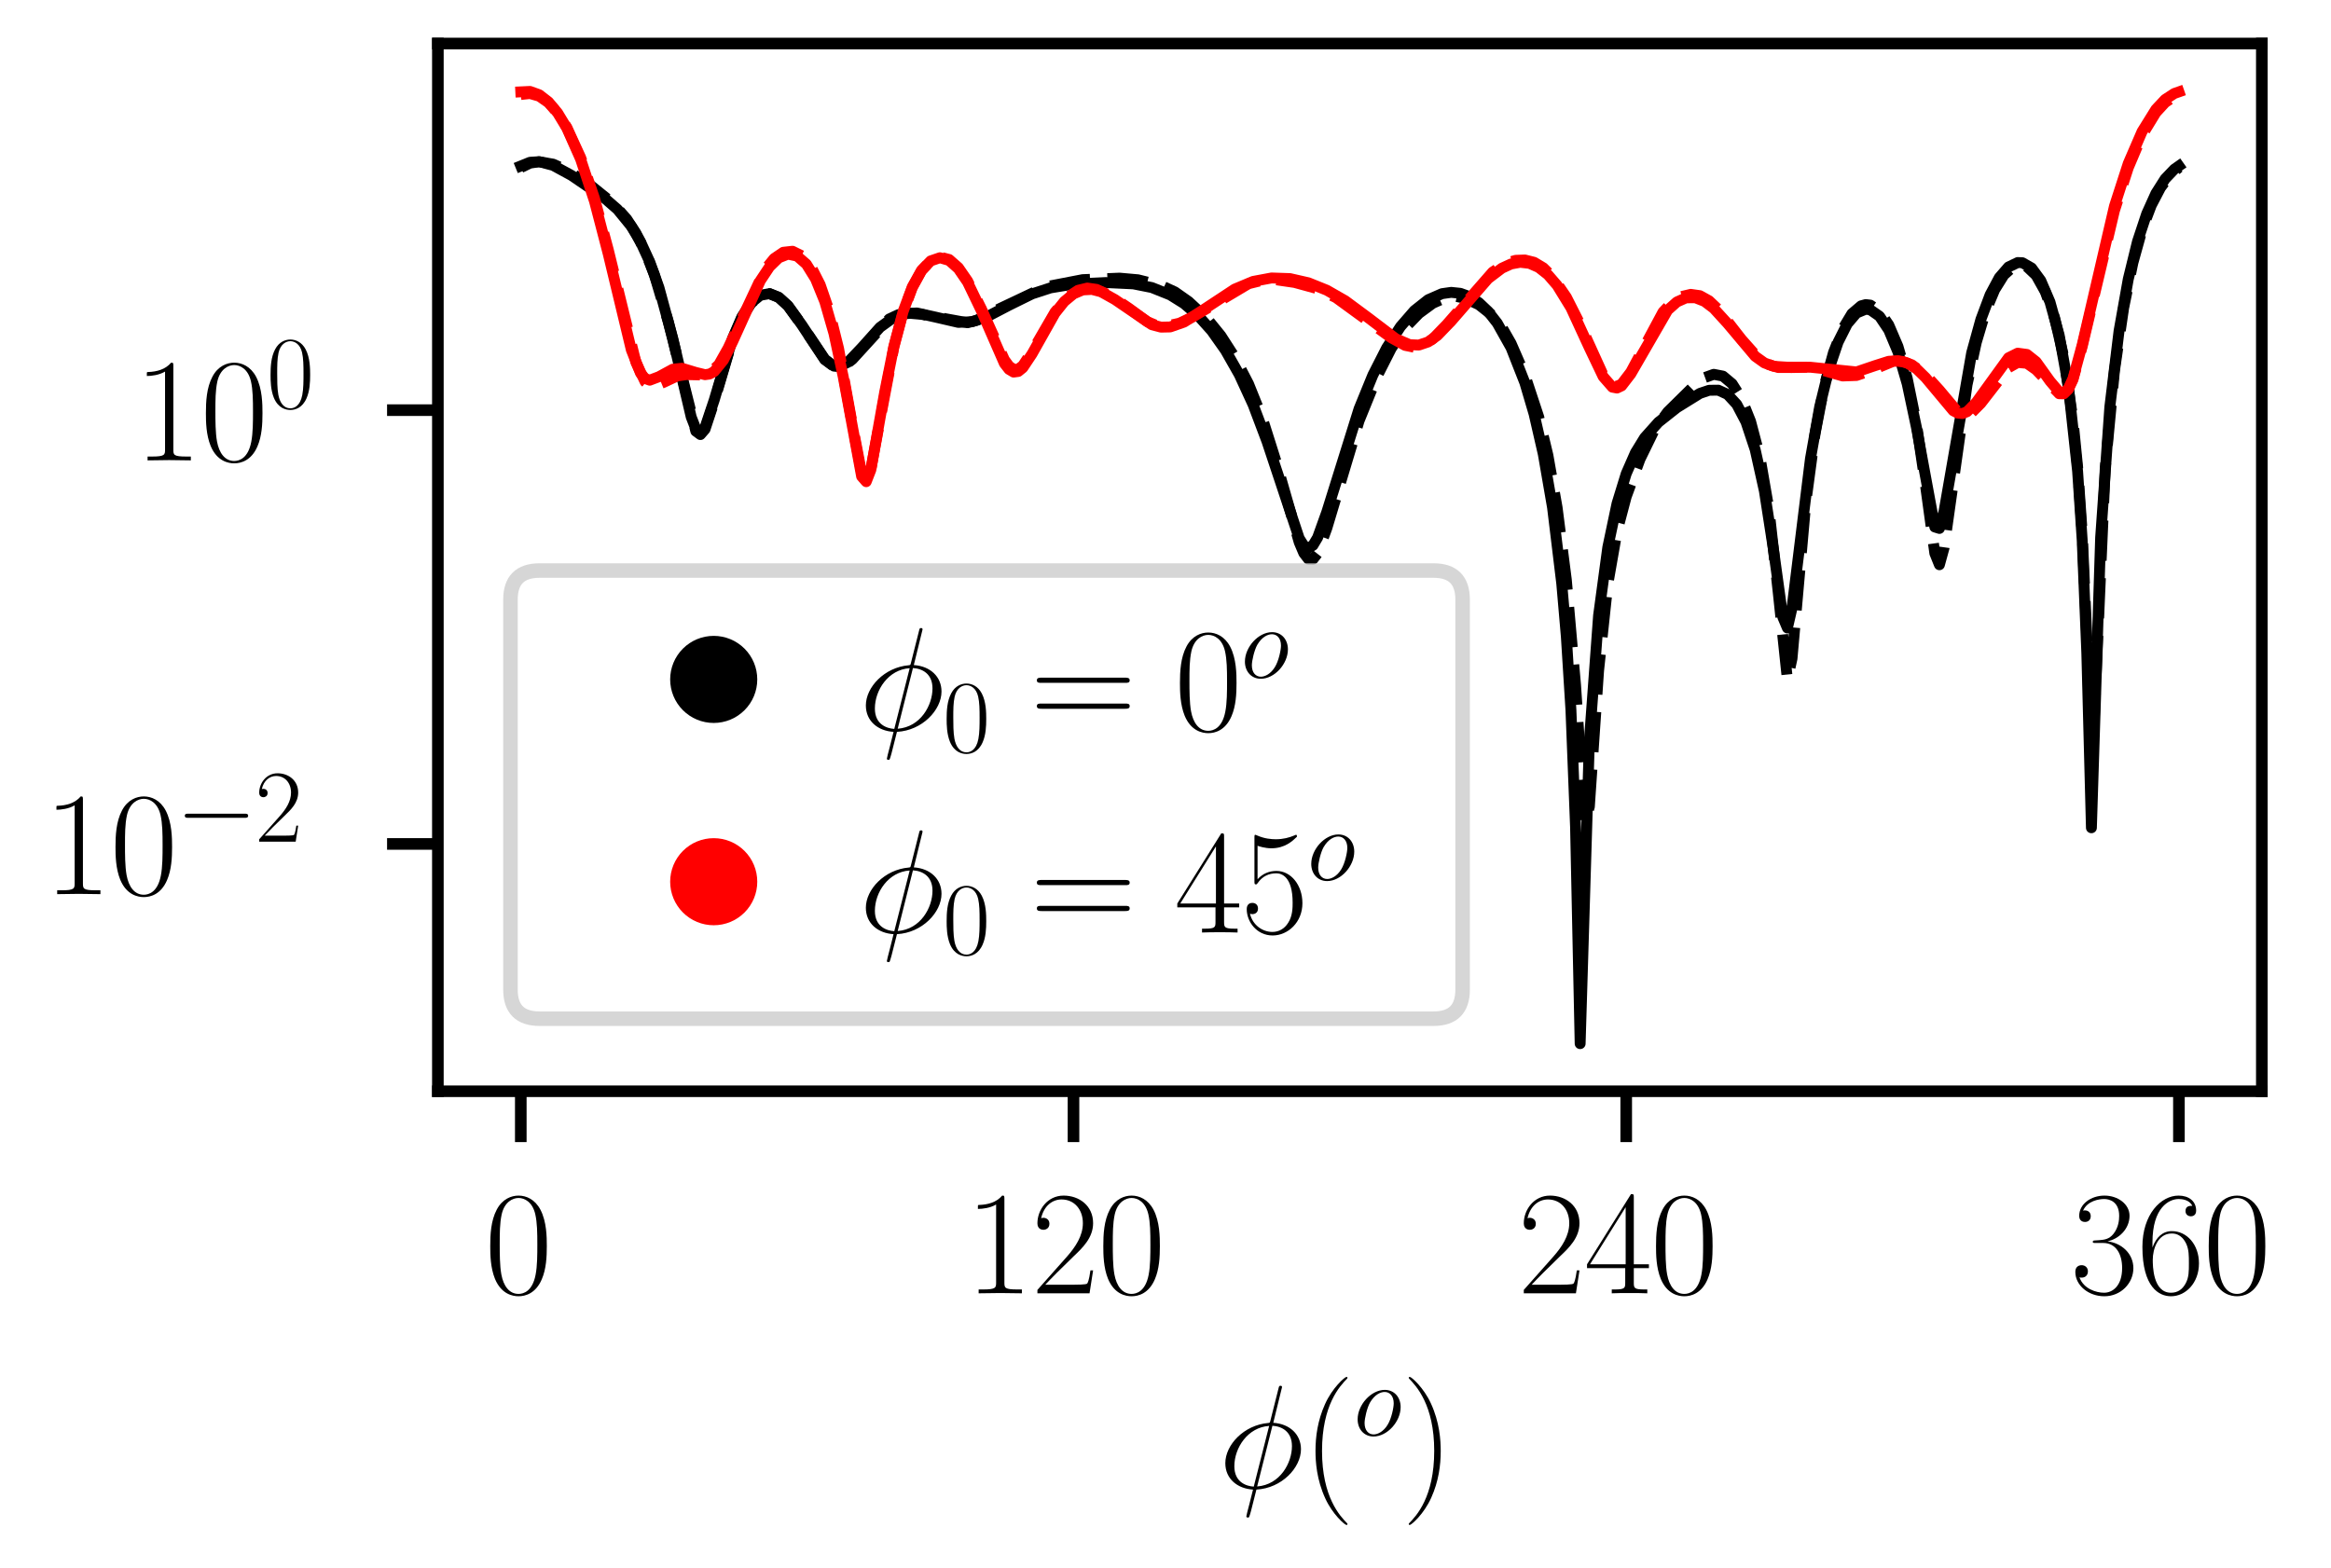 <?xml version="1.0" encoding="utf-8" standalone="no"?>
<!DOCTYPE svg PUBLIC "-//W3C//DTD SVG 1.1//EN"
  "http://www.w3.org/Graphics/SVG/1.1/DTD/svg11.dtd">
<svg xmlns:xlink="http://www.w3.org/1999/xlink" width="160.56pt" height="108pt" viewBox="0 0 160.56 108" xmlns="http://www.w3.org/2000/svg" version="1.1">
 <defs>
  <style type="text/css">*{stroke-linejoin: round; stroke-linecap: butt}</style>
 </defs>
 <g id="figure_1">
  <g id="patch_1">
   <path d="M 0 108 
L 160.56 108 
L 160.56 0 
L 0 0 
z
" style="fill: #ffffff"/>
  </g>
  <g id="axes_1">
   <g id="patch_2">
    <path d="M 30.161 75.181 
L 155.796 75.181 
L 155.796 3 
L 30.161 3 
z
" style="fill: #ffffff"/>
   </g>
   <g id="matplotlib.axis_1">
    <g id="xtick_1">
     <g id="line2d_1">
      <defs>
       <path id="m504cb5af54" d="M 0 0 
L 0 3.5 
" style="stroke: #000000; stroke-width: 0.8"/>
      </defs>
      <g>
       <use xlink:href="#m504cb5af54" x="35.872" y="75.181" style="stroke: #000000; stroke-width: 0.8"/>
      </g>
     </g>
     <g id="text_1">
      <!-- $\mathdefault{0}$ -->
      <g transform="translate(33.381 89.1) scale(0.1 -0.1)">
       <defs>
        <path id="CMR17-30" d="M 2688 2038 
C 2688 2430 2682 3099 2413 3613 
C 2176 4063 1798 4224 1466 4224 
C 1158 4224 768 4082 525 3620 
C 269 3137 243 2539 243 2038 
C 243 1671 250 1112 448 623 
C 723 -39 1216 -128 1466 -128 
C 1760 -128 2208 -7 2470 604 
C 2662 1048 2688 1568 2688 2038 
z
M 1466 -26 
C 1056 -26 813 328 723 816 
C 653 1196 653 1749 653 2109 
C 653 2604 653 3015 736 3407 
C 858 3954 1216 4121 1466 4121 
C 1728 4121 2067 3947 2189 3420 
C 2272 3054 2278 2623 2278 2109 
C 2278 1691 2278 1176 2202 797 
C 2067 96 1690 -26 1466 -26 
z
" transform="scale(0.016)"/>
       </defs>
       <use xlink:href="#CMR17-30" transform="scale(0.996)"/>
      </g>
     </g>
    </g>
    <g id="xtick_2">
     <g id="line2d_2">
      <g>
       <use xlink:href="#m504cb5af54" x="73.943" y="75.181" style="stroke: #000000; stroke-width: 0.8"/>
      </g>
     </g>
     <g id="text_2">
      <!-- $\mathdefault{120}$ -->
      <g transform="translate(66.471 89.1) scale(0.1 -0.1)">
       <defs>
        <path id="CMR17-31" d="M 1702 4083 
C 1702 4217 1696 4224 1606 4224 
C 1357 3927 979 3833 621 3820 
C 602 3820 570 3820 563 3808 
C 557 3795 557 3782 557 3648 
C 755 3648 1088 3686 1344 3839 
L 1344 467 
C 1344 243 1331 166 781 166 
L 589 166 
L 589 0 
C 896 6 1216 12 1523 12 
C 1830 12 2150 6 2458 0 
L 2458 166 
L 2266 166 
C 1715 166 1702 236 1702 467 
L 1702 4083 
z
" transform="scale(0.016)"/>
        <path id="CMR17-32" d="M 2669 990 
L 2554 990 
C 2490 537 2438 460 2413 422 
C 2381 371 1920 371 1830 371 
L 602 371 
C 832 620 1280 1073 1824 1596 
C 2214 1966 2669 2400 2669 3033 
C 2669 3788 2067 4224 1395 4224 
C 691 4224 262 3603 262 3027 
C 262 2777 448 2745 525 2745 
C 589 2745 781 2783 781 3007 
C 781 3206 614 3264 525 3264 
C 486 3264 448 3257 422 3244 
C 544 3788 915 4057 1306 4057 
C 1862 4057 2227 3616 2227 3033 
C 2227 2477 1901 1998 1536 1583 
L 262 147 
L 262 0 
L 2515 0 
L 2669 990 
z
" transform="scale(0.016)"/>
       </defs>
       <use xlink:href="#CMR17-31" transform="scale(0.996)"/>
       <use xlink:href="#CMR17-32" transform="translate(45.69 0) scale(0.996)"/>
       <use xlink:href="#CMR17-30" transform="translate(91.381 0) scale(0.996)"/>
      </g>
     </g>
    </g>
    <g id="xtick_3">
     <g id="line2d_3">
      <g>
       <use xlink:href="#m504cb5af54" x="112.014" y="75.181" style="stroke: #000000; stroke-width: 0.8"/>
      </g>
     </g>
     <g id="text_3">
      <!-- $\mathdefault{240}$ -->
      <g transform="translate(104.542 89.1) scale(0.1 -0.1)">
       <defs>
        <path id="CMR17-34" d="M 2150 4147 
C 2150 4281 2144 4288 2029 4288 
L 128 1254 
L 128 1088 
L 1779 1088 
L 1779 460 
C 1779 230 1766 166 1318 166 
L 1197 166 
L 1197 0 
C 1402 12 1747 12 1965 12 
C 2182 12 2528 12 2733 0 
L 2733 166 
L 2611 166 
C 2163 166 2150 230 2150 460 
L 2150 1088 
L 2803 1088 
L 2803 1254 
L 2150 1254 
L 2150 4147 
z
M 1798 3723 
L 1798 1254 
L 256 1254 
L 1798 3723 
z
" transform="scale(0.016)"/>
       </defs>
       <use xlink:href="#CMR17-32" transform="scale(0.996)"/>
       <use xlink:href="#CMR17-34" transform="translate(45.69 0) scale(0.996)"/>
       <use xlink:href="#CMR17-30" transform="translate(91.381 0) scale(0.996)"/>
      </g>
     </g>
    </g>
    <g id="xtick_4">
     <g id="line2d_4">
      <g>
       <use xlink:href="#m504cb5af54" x="150.085" y="75.181" style="stroke: #000000; stroke-width: 0.8"/>
      </g>
     </g>
     <g id="text_4">
      <!-- $\mathdefault{360}$ -->
      <g transform="translate(142.613 89.1) scale(0.1 -0.1)">
       <defs>
        <path id="CMR17-33" d="M 1414 2176 
C 1984 2176 2234 1673 2234 1094 
C 2234 322 1824 25 1453 25 
C 1114 25 563 193 390 691 
C 422 678 454 678 486 678 
C 640 678 755 780 755 947 
C 755 1132 614 1216 486 1216 
C 378 1216 211 1164 211 927 
C 211 335 787 -128 1466 -128 
C 2176 -128 2720 432 2720 1087 
C 2720 1718 2208 2176 1600 2246 
C 2086 2347 2554 2776 2554 3353 
C 2554 3856 2048 4224 1472 4224 
C 890 4224 378 3862 378 3347 
C 378 3123 544 3084 627 3084 
C 762 3084 877 3167 877 3334 
C 877 3500 762 3584 627 3584 
C 602 3584 570 3584 544 3571 
C 730 3999 1235 4076 1459 4076 
C 1683 4076 2106 3966 2106 3347 
C 2106 3167 2080 2851 1862 2574 
C 1670 2329 1453 2316 1242 2297 
C 1210 2297 1062 2284 1037 2284 
C 992 2278 966 2272 966 2227 
C 966 2182 973 2176 1101 2176 
L 1414 2176 
z
" transform="scale(0.016)"/>
        <path id="CMR17-36" d="M 678 2198 
C 678 3712 1395 4076 1811 4076 
C 1946 4076 2272 4049 2400 3782 
C 2298 3782 2106 3782 2106 3558 
C 2106 3385 2246 3328 2336 3328 
C 2394 3328 2566 3353 2566 3571 
C 2566 3987 2246 4224 1805 4224 
C 1043 4224 243 3411 243 2011 
C 243 257 966 -128 1478 -128 
C 2099 -128 2688 431 2688 1295 
C 2688 2101 2170 2688 1517 2688 
C 1126 2688 838 2430 678 1979 
L 678 2198 
z
M 1478 25 
C 691 25 691 1212 691 1450 
C 691 1914 909 2585 1504 2585 
C 1613 2585 1926 2585 2138 2140 
C 2253 1889 2253 1624 2253 1302 
C 2253 954 2253 696 2118 438 
C 1978 173 1773 25 1478 25 
z
" transform="scale(0.016)"/>
       </defs>
       <use xlink:href="#CMR17-33" transform="scale(0.996)"/>
       <use xlink:href="#CMR17-36" transform="translate(45.69 0) scale(0.996)"/>
       <use xlink:href="#CMR17-30" transform="translate(91.381 0) scale(0.996)"/>
      </g>
     </g>
    </g>
    <g id="text_5">
     <!-- $\phi (^o)$ -->
     <g transform="translate(83.921 102.509) scale(0.1 -0.1)">
      <defs>
       <path id="CMMI12-1e" d="M 2752 4358 
C 2752 4416 2707 4416 2688 4416 
C 2630 4416 2624 4403 2598 4294 
L 2253 2924 
C 2234 2841 2227 2835 2221 2828 
C 2214 2816 2170 2809 2157 2809 
C 1107 2720 301 1863 301 1071 
C 301 387 832 -32 1498 -71 
C 1446 -266 1402 -467 1350 -662 
C 1261 -995 1210 -1204 1210 -1229 
C 1210 -1242 1210 -1280 1274 -1280 
C 1293 -1280 1318 -1280 1331 -1255 
C 1344 -1242 1382 -1089 1408 -1008 
L 1645 -71 
C 2739 -13 3571 875 3571 1673 
C 3571 2313 3085 2771 2374 2816 
L 2752 4358 
z
M 2336 2688 
C 2758 2662 3181 2428 3181 1806 
C 3181 1090 2675 140 1677 64 
L 2336 2688 
z
M 1530 57 
C 1216 76 691 241 691 938 
C 691 1737 1274 2624 2195 2681 
L 1530 57 
z
" transform="scale(0.016)"/>
       <path id="CMR17-28" d="M 1958 -1562 
C 1958 -1556 1958 -1543 1939 -1524 
C 1645 -1223 858 -403 858 1596 
C 858 3595 1632 4408 1946 4729 
C 1946 4735 1958 4748 1958 4767 
C 1958 4787 1939 4800 1914 4800 
C 1843 4800 1299 4325 986 3620 
C 666 2909 576 2218 576 1603 
C 576 1141 621 360 1005 -467 
C 1312 -1133 1837 -1600 1914 -1600 
C 1946 -1600 1958 -1588 1958 -1562 
z
" transform="scale(0.016)"/>
       <path id="CMMI12-6f" d="M 2918 1755 
C 2918 2362 2522 2816 1939 2816 
C 1094 2816 262 1896 262 996 
C 262 389 659 -64 1242 -64 
C 2093 -64 2918 855 2918 1755 
z
M 1248 64 
C 928 64 691 319 691 766 
C 691 1060 845 1711 1024 2030 
C 1312 2522 1670 2687 1933 2687 
C 2246 2687 2490 2432 2490 1985 
C 2490 1730 2355 1047 2112 657 
C 1850 230 1498 64 1248 64 
z
" transform="scale(0.016)"/>
       <path id="CMR17-29" d="M 1683 1596 
C 1683 2057 1638 2839 1254 3665 
C 947 4332 422 4800 346 4800 
C 326 4800 301 4793 301 4761 
C 301 4748 307 4742 314 4729 
C 621 4408 1402 3595 1402 1603 
C 1402 -396 627 -1210 314 -1530 
C 307 -1543 301 -1549 301 -1562 
C 301 -1594 326 -1600 346 -1600 
C 416 -1600 960 -1127 1274 -422 
C 1594 289 1683 981 1683 1596 
z
" transform="scale(0.016)"/>
      </defs>
      <use xlink:href="#CMMI12-1e" transform="scale(0.996)"/>
      <use xlink:href="#CMR17-28" transform="translate(57.734 0) scale(0.996)"/>
      <use xlink:href="#CMMI12-6f" transform="translate(93.015 36.154) scale(0.697)"/>
      <use xlink:href="#CMR17-29" transform="translate(126.34 0) scale(0.996)"/>
     </g>
    </g>
   </g>
   <g id="matplotlib.axis_2">
    <g id="ytick_1">
     <g id="line2d_5">
      <defs>
       <path id="ma569e94b86" d="M 0 0 
L -3.5 0 
" style="stroke: #000000; stroke-width: 0.8"/>
      </defs>
      <g>
       <use xlink:href="#ma569e94b86" x="30.161" y="58.141" style="stroke: #000000; stroke-width: 0.8"/>
      </g>
     </g>
     <g id="text_6">
      <!-- $\mathdefault{10^{-2}}$ -->
      <g transform="translate(3 61.6) scale(0.1 -0.1)">
       <defs>
        <path id="CMSY10-0" d="M 4218 1472 
C 4326 1472 4442 1472 4442 1600 
C 4442 1728 4326 1728 4218 1728 
L 755 1728 
C 646 1728 531 1728 531 1600 
C 531 1472 646 1472 755 1472 
L 4218 1472 
z
" transform="scale(0.016)"/>
       </defs>
       <use xlink:href="#CMR17-31" transform="scale(0.996)"/>
       <use xlink:href="#CMR17-30" transform="translate(45.69 0) scale(0.996)"/>
       <use xlink:href="#CMSY10-0" transform="translate(91.381 36.154) scale(0.697)"/>
       <use xlink:href="#CMR17-32" transform="translate(145.622 36.154) scale(0.697)"/>
      </g>
     </g>
    </g>
    <g id="ytick_2">
     <g id="line2d_6">
      <g>
       <use xlink:href="#ma569e94b86" x="30.161" y="28.258" style="stroke: #000000; stroke-width: 0.8"/>
      </g>
     </g>
     <g id="text_7">
      <!-- $\mathdefault{10^{0}}$ -->
      <g transform="translate(9.227 31.717) scale(0.1 -0.1)">
       <use xlink:href="#CMR17-31" transform="scale(0.996)"/>
       <use xlink:href="#CMR17-30" transform="translate(45.69 0) scale(0.996)"/>
       <use xlink:href="#CMR17-30" transform="translate(91.381 36.154) scale(0.697)"/>
      </g>
     </g>
    </g>
   </g>
   <g id="line2d_7">
    <path d="M 35.872 11.436 
L 36.506 11.179 
L 37.141 11.139 
L 38.092 11.391 
L 39.361 12.081 
L 41.582 13.596 
L 42.534 14.427 
L 43.486 15.591 
L 44.12 16.661 
L 44.755 18.045 
L 45.389 19.816 
L 46.341 23.313 
L 47.61 28.725 
L 47.927 29.544 
L 48.245 29.797 
L 48.562 29.45 
L 49.196 27.557 
L 50.466 23.299 
L 51.1 21.835 
L 51.735 20.864 
L 52.369 20.344 
L 53.004 20.229 
L 53.638 20.48 
L 54.273 21.053 
L 55.224 22.38 
L 56.811 24.778 
L 57.445 25.224 
L 57.763 25.256 
L 58.397 24.963 
L 59.349 23.962 
L 60.618 22.548 
L 61.57 21.858 
L 62.204 21.62 
L 63.156 21.561 
L 64.425 21.844 
L 66.011 22.211 
L 66.963 22.161 
L 67.915 21.858 
L 69.501 21.03 
L 71.087 20.247 
L 72.356 19.834 
L 73.943 19.572 
L 76.164 19.466 
L 78.067 19.557 
L 79.336 19.81 
L 80.605 20.318 
L 81.557 20.914 
L 82.509 21.728 
L 83.461 22.79 
L 84.412 24.136 
L 85.364 25.813 
L 86.316 27.882 
L 87.268 30.405 
L 89.489 37.088 
L 89.806 37.59 
L 90.123 37.759 
L 90.44 37.565 
L 90.758 37.034 
L 91.392 35.271 
L 93.613 28.164 
L 94.565 25.834 
L 95.517 23.964 
L 96.468 22.5 
L 97.42 21.403 
L 98.372 20.649 
L 99.324 20.232 
L 99.958 20.142 
L 100.593 20.208 
L 101.227 20.439 
L 101.862 20.847 
L 102.496 21.447 
L 103.131 22.262 
L 104.083 23.957 
L 105.034 26.372 
L 105.669 28.523 
L 106.303 31.286 
L 106.938 34.957 
L 107.572 40.185 
L 107.89 43.863 
L 108.207 48.924 
L 108.524 56.964 
L 108.841 71.9 
L 109.476 51.031 
L 110.111 42.395 
L 110.745 37.708 
L 111.38 34.695 
L 112.014 32.633 
L 112.649 31.185 
L 113.283 30.153 
L 114.235 29.088 
L 115.504 28.084 
L 117.09 27.102 
L 117.725 26.887 
L 118.359 26.88 
L 118.994 27.17 
L 119.628 27.858 
L 120.263 29.068 
L 120.897 30.974 
L 121.532 33.827 
L 122.166 37.923 
L 122.801 42.516 
L 123.118 43.264 
L 123.435 41.886 
L 124.705 31.6 
L 125.339 28.034 
L 125.974 25.434 
L 126.608 23.571 
L 127.243 22.308 
L 127.877 21.565 
L 128.512 21.301 
L 128.829 21.345 
L 129.463 21.788 
L 130.098 22.735 
L 130.732 24.249 
L 131.367 26.437 
L 132.002 29.432 
L 133.271 36.307 
L 133.588 36.405 
L 133.905 35.237 
L 135.809 24.309 
L 136.443 22.009 
L 137.078 20.313 
L 137.712 19.125 
L 138.347 18.391 
L 138.981 18.088 
L 139.299 18.099 
L 139.933 18.461 
L 140.568 19.326 
L 141.202 20.802 
L 141.837 23.092 
L 142.471 26.621 
L 143.106 32.467 
L 143.423 37.228 
L 143.74 44.988 
L 144.057 57.028 
L 144.692 37.036 
L 145.326 28.031 
L 145.961 22.798 
L 146.596 19.229 
L 147.23 16.642 
L 147.865 14.729 
L 148.499 13.323 
L 149.134 12.323 
L 149.768 11.659 
L 150.085 11.436 
L 150.085 11.436 
" clip-path="url(#p63ed4bbf6e)" style="fill: none; stroke: #000000; stroke-width: 0.75; stroke-linecap: square"/>
   </g>
   <g id="line2d_8">
    <path d="M 35.872 11.544 
L 36.506 11.239 
L 37.141 11.143 
L 38.092 11.307 
L 39.044 11.727 
L 40.63 12.732 
L 42.217 14.015 
L 43.169 15.09 
L 43.803 16.062 
L 44.438 17.319 
L 45.072 18.926 
L 46.024 22.135 
L 47.927 29.703 
L 48.245 29.938 
L 48.562 29.572 
L 49.196 27.655 
L 50.466 23.359 
L 51.1 21.874 
L 51.735 20.884 
L 52.369 20.349 
L 53.004 20.231 
L 53.638 20.491 
L 54.273 21.074 
L 55.224 22.381 
L 56.811 24.746 
L 57.445 25.255 
L 57.763 25.32 
L 58.08 25.249 
L 58.714 24.755 
L 61.252 21.974 
L 61.887 21.678 
L 62.521 21.572 
L 63.473 21.655 
L 66.646 22.235 
L 67.28 22.068 
L 68.867 21.259 
L 72.039 19.757 
L 74.577 19.266 
L 77.115 19.161 
L 78.384 19.275 
L 79.971 19.671 
L 80.923 20.108 
L 81.874 20.777 
L 83.143 21.955 
L 84.095 23.129 
L 85.047 24.608 
L 85.999 26.445 
L 86.95 28.81 
L 87.902 31.821 
L 89.489 37.355 
L 89.806 38.104 
L 90.123 38.517 
L 90.44 38.523 
L 90.758 38.117 
L 91.392 36.39 
L 93.613 28.991 
L 94.882 25.868 
L 95.834 23.992 
L 96.786 22.575 
L 97.737 21.591 
L 98.689 20.893 
L 99.641 20.471 
L 100.275 20.415 
L 100.91 20.545 
L 101.862 20.99 
L 102.814 21.741 
L 103.448 22.545 
L 104.083 23.657 
L 105.034 25.842 
L 105.986 28.721 
L 106.621 31.367 
L 107.255 34.971 
L 107.89 39.948 
L 108.524 47.181 
L 109.159 56.711 
L 109.476 55.572 
L 110.111 46.208 
L 110.745 40.245 
L 111.38 36.619 
L 112.014 34.221 
L 112.966 31.629 
L 113.918 29.681 
L 114.869 28.381 
L 116.773 26.504 
L 117.408 26.018 
L 118.042 25.788 
L 118.677 25.911 
L 119.311 26.442 
L 119.946 27.443 
L 120.58 29.029 
L 121.215 31.433 
L 121.849 35.102 
L 122.484 40.805 
L 123.118 46.82 
L 123.435 45.368 
L 124.387 34.598 
L 125.022 29.874 
L 125.656 26.602 
L 126.291 24.286 
L 126.925 22.665 
L 127.56 21.611 
L 128.194 21.07 
L 128.512 20.984 
L 128.829 21.02 
L 129.463 21.454 
L 130.098 22.384 
L 130.732 23.867 
L 131.367 26.047 
L 132.002 29.17 
L 132.636 33.49 
L 133.271 38.118 
L 133.588 38.906 
L 133.905 37.751 
L 135.491 26.508 
L 136.126 23.596 
L 136.76 21.472 
L 137.395 19.959 
L 138.029 18.942 
L 138.664 18.373 
L 139.299 18.253 
L 139.616 18.369 
L 140.25 18.971 
L 140.885 20.104 
L 141.519 21.888 
L 142.154 24.613 
L 142.788 28.941 
L 143.106 32.17 
L 143.423 36.725 
L 143.74 43.85 
L 144.057 53.921 
L 145.009 32.249 
L 145.644 25.548 
L 146.278 21.209 
L 146.913 18.109 
L 147.547 15.824 
L 148.182 14.142 
L 148.816 12.929 
L 149.451 12.086 
L 150.085 11.536 
L 150.085 11.536 
" clip-path="url(#p63ed4bbf6e)" style="fill: none; stroke-dasharray: 2.775,1.2; stroke-dashoffset: 0; stroke: #000000; stroke-width: 0.75"/>
   </g>
   <g id="line2d_9">
    <path d="M 35.872 6.328 
L 36.506 6.298 
L 37.141 6.526 
L 37.775 7.017 
L 38.41 7.779 
L 39.044 8.826 
L 39.996 10.971 
L 40.948 13.859 
L 41.899 17.504 
L 43.486 24.103 
L 44.12 25.71 
L 44.438 26.079 
L 44.755 26.192 
L 45.389 25.953 
L 46.341 25.436 
L 46.976 25.37 
L 47.927 25.658 
L 48.562 25.813 
L 48.879 25.768 
L 49.196 25.594 
L 49.831 24.811 
L 50.466 23.54 
L 52.369 19.339 
L 53.004 18.382 
L 53.638 17.763 
L 54.273 17.509 
L 54.907 17.642 
L 55.542 18.196 
L 56.176 19.217 
L 56.811 20.777 
L 57.445 22.98 
L 58.08 25.947 
L 59.349 32.822 
L 59.666 33.184 
L 59.983 32.372 
L 60.935 27.031 
L 61.57 23.857 
L 62.204 21.47 
L 62.839 19.764 
L 63.473 18.625 
L 64.108 17.973 
L 64.742 17.757 
L 65.377 17.943 
L 66.011 18.509 
L 66.646 19.435 
L 67.598 21.414 
L 69.184 25.041 
L 69.501 25.447 
L 69.818 25.635 
L 70.136 25.592 
L 70.453 25.337 
L 71.087 24.383 
L 72.674 21.565 
L 73.308 20.772 
L 73.943 20.245 
L 74.577 19.975 
L 75.212 19.939 
L 75.846 20.104 
L 76.798 20.637 
L 79.336 22.37 
L 79.971 22.538 
L 80.605 22.524 
L 81.557 22.191 
L 82.826 21.383 
L 85.047 19.918 
L 86.316 19.387 
L 87.585 19.15 
L 88.854 19.193 
L 90.123 19.482 
L 91.392 19.994 
L 92.661 20.72 
L 94.247 21.894 
L 96.151 23.342 
L 97.103 23.748 
L 97.737 23.772 
L 98.372 23.557 
L 99.006 23.114 
L 99.958 22.127 
L 102.496 19.202 
L 103.448 18.478 
L 104.083 18.186 
L 104.717 18.07 
L 105.352 18.144 
L 105.986 18.424 
L 106.621 18.924 
L 107.255 19.657 
L 108.207 21.205 
L 109.476 23.958 
L 110.428 25.951 
L 111.062 26.674 
L 111.38 26.734 
L 111.697 26.583 
L 112.331 25.761 
L 114.869 21.368 
L 115.504 20.802 
L 116.138 20.519 
L 116.773 20.513 
L 117.408 20.763 
L 118.042 21.242 
L 118.994 22.286 
L 120.897 24.547 
L 121.532 25.002 
L 122.166 25.236 
L 123.118 25.295 
L 124.705 25.3 
L 127.877 25.623 
L 129.146 25.192 
L 130.098 24.89 
L 130.732 24.848 
L 131.367 25.007 
L 132.002 25.397 
L 132.636 26.017 
L 134.54 28.296 
L 134.857 28.462 
L 135.174 28.489 
L 135.491 28.365 
L 136.126 27.721 
L 138.347 24.648 
L 138.981 24.331 
L 139.616 24.418 
L 140.25 24.921 
L 141.202 26.25 
L 141.837 26.998 
L 142.154 27.055 
L 142.471 26.764 
L 142.788 26.083 
L 143.423 23.759 
L 145.644 14.206 
L 146.596 11.261 
L 147.547 9.062 
L 148.499 7.531 
L 149.134 6.854 
L 149.768 6.439 
L 150.085 6.328 
L 150.085 6.328 
" clip-path="url(#p63ed4bbf6e)" style="fill: none; stroke: #ff0000; stroke-width: 0.75; stroke-linecap: square"/>
   </g>
   <g id="line2d_10">
    <path d="M 35.872 6.511 
L 36.506 6.444 
L 37.141 6.627 
L 37.775 7.069 
L 38.41 7.782 
L 39.044 8.783 
L 39.996 10.856 
L 40.948 13.661 
L 41.899 17.21 
L 43.803 24.963 
L 44.438 26.305 
L 44.755 26.561 
L 45.072 26.603 
L 45.707 26.344 
L 46.658 25.897 
L 47.293 25.807 
L 48.562 25.838 
L 48.879 25.722 
L 49.514 25.116 
L 50.148 23.991 
L 52.686 18.589 
L 53.321 17.811 
L 53.955 17.38 
L 54.59 17.309 
L 55.224 17.624 
L 55.859 18.368 
L 56.493 19.614 
L 57.128 21.456 
L 57.763 24.013 
L 58.714 29.281 
L 59.349 32.58 
L 59.666 33.051 
L 59.983 32.34 
L 60.618 28.931 
L 61.57 23.914 
L 62.204 21.527 
L 62.839 19.813 
L 63.473 18.652 
L 64.108 17.967 
L 64.742 17.715 
L 65.377 17.876 
L 66.011 18.434 
L 66.646 19.355 
L 67.598 21.275 
L 69.184 24.787 
L 69.501 25.222 
L 69.818 25.445 
L 70.136 25.431 
L 70.453 25.188 
L 71.087 24.229 
L 72.674 21.495 
L 73.626 20.417 
L 74.26 19.999 
L 74.895 19.846 
L 75.529 19.936 
L 76.481 20.368 
L 77.75 21.229 
L 79.019 22.158 
L 79.653 22.423 
L 80.288 22.479 
L 81.24 22.267 
L 82.192 21.815 
L 85.999 19.547 
L 86.95 19.312 
L 87.902 19.274 
L 89.171 19.459 
L 90.758 19.893 
L 92.027 20.507 
L 93.613 21.662 
L 95.834 23.274 
L 96.786 23.795 
L 97.42 23.925 
L 98.055 23.778 
L 98.689 23.35 
L 99.641 22.368 
L 102.814 18.742 
L 103.765 18.123 
L 104.4 17.934 
L 105.034 17.911 
L 105.669 18.07 
L 106.303 18.45 
L 106.938 19.079 
L 107.89 20.47 
L 108.841 22.348 
L 110.428 25.84 
L 111.062 26.555 
L 111.38 26.611 
L 111.697 26.46 
L 112.331 25.63 
L 114.552 21.49 
L 115.187 20.824 
L 115.821 20.431 
L 116.456 20.279 
L 117.09 20.37 
L 117.725 20.723 
L 118.359 21.324 
L 119.946 23.367 
L 120.897 24.436 
L 121.849 25.12 
L 122.484 25.32 
L 123.435 25.321 
L 124.705 25.297 
L 125.656 25.543 
L 126.925 25.902 
L 127.877 25.868 
L 128.829 25.543 
L 130.415 24.89 
L 131.05 24.895 
L 131.684 25.129 
L 132.636 25.824 
L 133.588 26.874 
L 134.857 28.386 
L 135.174 28.553 
L 135.491 28.566 
L 135.809 28.425 
L 136.443 27.786 
L 138.347 25.33 
L 138.981 24.971 
L 139.616 25.03 
L 140.25 25.476 
L 141.837 27.126 
L 142.154 27.13 
L 142.471 26.822 
L 142.788 26.15 
L 143.423 23.872 
L 145.644 14.508 
L 146.596 11.554 
L 147.547 9.312 
L 148.499 7.754 
L 149.134 7.065 
L 149.768 6.633 
L 150.085 6.507 
L 150.085 6.507 
" clip-path="url(#p63ed4bbf6e)" style="fill: none; stroke-dasharray: 2.775,1.2; stroke-dashoffset: 0; stroke: #ff0000; stroke-width: 0.75"/>
   </g>
   <g id="patch_3">
    <path d="M 30.161 75.181 
L 30.161 3 
" style="fill: none; stroke: #000000; stroke-width: 0.8; stroke-linejoin: miter; stroke-linecap: square"/>
   </g>
   <g id="patch_4">
    <path d="M 155.796 75.181 
L 155.796 3 
" style="fill: none; stroke: #000000; stroke-width: 0.8; stroke-linejoin: miter; stroke-linecap: square"/>
   </g>
   <g id="patch_5">
    <path d="M 30.161 75.181 
L 155.796 75.181 
" style="fill: none; stroke: #000000; stroke-width: 0.8; stroke-linejoin: miter; stroke-linecap: square"/>
   </g>
   <g id="patch_6">
    <path d="M 30.161 3 
L 155.796 3 
" style="fill: none; stroke: #000000; stroke-width: 0.8; stroke-linejoin: miter; stroke-linecap: square"/>
   </g>
   <g id="legend_1">
    <g id="patch_7">
     <path d="M 37.161 70.181 
L 98.745 70.181 
Q 100.745 70.181 100.745 68.181 
L 100.745 41.307 
Q 100.745 39.307 98.745 39.307 
L 37.161 39.307 
Q 35.161 39.307 35.161 41.307 
L 35.161 68.181 
Q 35.161 70.181 37.161 70.181 
z
" style="fill: #ffffff; opacity: 0.8; stroke: #cccccc; stroke-linejoin: miter"/>
    </g>
    <g id="line2d_11">
     <defs>
      <path id="m3ba015210c" d="M 0 2.5 
C 0.663 2.5 1.299 2.237 1.768 1.768 
C 2.237 1.299 2.5 0.663 2.5 0 
C 2.5 -0.663 2.237 -1.299 1.768 -1.768 
C 1.299 -2.237 0.663 -2.5 0 -2.5 
C -0.663 -2.5 -1.299 -2.237 -1.768 -1.768 
C -2.237 -1.299 -2.5 -0.663 -2.5 0 
C -2.5 0.663 -2.237 1.299 -1.768 1.768 
C -1.299 2.237 -0.663 2.5 0 2.5 
z
" style="stroke: #000000"/>
     </defs>
     <g>
      <use xlink:href="#m3ba015210c" x="49.161" y="46.807" style="stroke: #000000"/>
     </g>
    </g>
    <g id="text_8">
     <!-- $\phi_0 = 0^o$ -->
     <g transform="translate(59.161 50.307) scale(0.1 -0.1)">
      <defs>
       <path id="CMR17-3d" d="M 4115 2048 
C 4211 2048 4307 2048 4307 2156 
C 4307 2272 4198 2272 4090 2272 
L 512 2272 
C 403 2272 294 2272 294 2156 
C 294 2048 390 2048 486 2048 
L 4115 2048 
z
M 4090 927 
C 4198 927 4307 927 4307 1043 
C 4307 1152 4211 1152 4115 1152 
L 486 1152 
C 390 1152 294 1152 294 1043 
C 294 927 403 927 512 927 
L 4090 927 
z
" transform="scale(0.016)"/>
      </defs>
      <use xlink:href="#CMMI12-1e" transform="scale(0.996)"/>
      <use xlink:href="#CMR17-30" transform="translate(57.734 -14.944) scale(0.697)"/>
      <use xlink:href="#CMR17-3d" transform="translate(117.89 0) scale(0.996)"/>
      <use xlink:href="#CMR17-30" transform="translate(217.278 0) scale(0.996)"/>
      <use xlink:href="#CMMI12-6f" transform="translate(262.969 36.154) scale(0.697)"/>
     </g>
    </g>
    <g id="line2d_12">
     <defs>
      <path id="m132d098b0a" d="M 0 2.5 
C 0.663 2.5 1.299 2.237 1.768 1.768 
C 2.237 1.299 2.5 0.663 2.5 0 
C 2.5 -0.663 2.237 -1.299 1.768 -1.768 
C 1.299 -2.237 0.663 -2.5 0 -2.5 
C -0.663 -2.5 -1.299 -2.237 -1.768 -1.768 
C -2.237 -1.299 -2.5 -0.663 -2.5 0 
C -2.5 0.663 -2.237 1.299 -1.768 1.768 
C -1.299 2.237 -0.663 2.5 0 2.5 
z
" style="stroke: #ff0000"/>
     </defs>
     <g>
      <use xlink:href="#m132d098b0a" x="49.161" y="60.744" style="fill: #ff0000; stroke: #ff0000"/>
     </g>
    </g>
    <g id="text_9">
     <!-- $\phi_0 = 45^o$ -->
     <g transform="translate(59.161 64.244) scale(0.1 -0.1)">
      <defs>
       <path id="CMR17-35" d="M 730 3750 
C 794 3724 1056 3641 1325 3641 
C 1920 3641 2246 3961 2432 4140 
C 2432 4191 2432 4224 2394 4224 
C 2387 4224 2374 4224 2323 4198 
C 2099 4102 1837 4032 1517 4032 
C 1325 4032 1037 4055 723 4191 
C 653 4224 640 4224 634 4224 
C 602 4224 595 4217 595 4090 
L 595 2231 
C 595 2113 595 2080 659 2080 
C 691 2080 704 2093 736 2139 
C 941 2435 1222 2560 1542 2560 
C 1766 2560 2246 2415 2246 1293 
C 2246 1087 2246 716 2054 422 
C 1894 159 1645 25 1370 25 
C 947 25 518 319 403 812 
C 429 806 480 793 506 793 
C 589 793 749 838 749 1036 
C 749 1209 627 1280 506 1280 
C 358 1280 262 1190 262 1011 
C 262 454 704 -128 1382 -128 
C 2042 -128 2669 441 2669 1267 
C 2669 2054 2170 2662 1549 2662 
C 1222 2662 947 2540 730 2304 
L 730 3750 
z
" transform="scale(0.016)"/>
      </defs>
      <use xlink:href="#CMMI12-1e" transform="scale(0.996)"/>
      <use xlink:href="#CMR17-30" transform="translate(57.734 -14.944) scale(0.697)"/>
      <use xlink:href="#CMR17-3d" transform="translate(117.89 0) scale(0.996)"/>
      <use xlink:href="#CMR17-34" transform="translate(217.278 0) scale(0.996)"/>
      <use xlink:href="#CMR17-35" transform="translate(262.969 0) scale(0.996)"/>
      <use xlink:href="#CMMI12-6f" transform="translate(308.659 36.154) scale(0.697)"/>
     </g>
    </g>
   </g>
  </g>
 </g>
 <defs>
  <clipPath id="p63ed4bbf6e">
   <rect x="30.161" y="3" width="125.635" height="72.181"/>
  </clipPath>
 </defs>
</svg>
